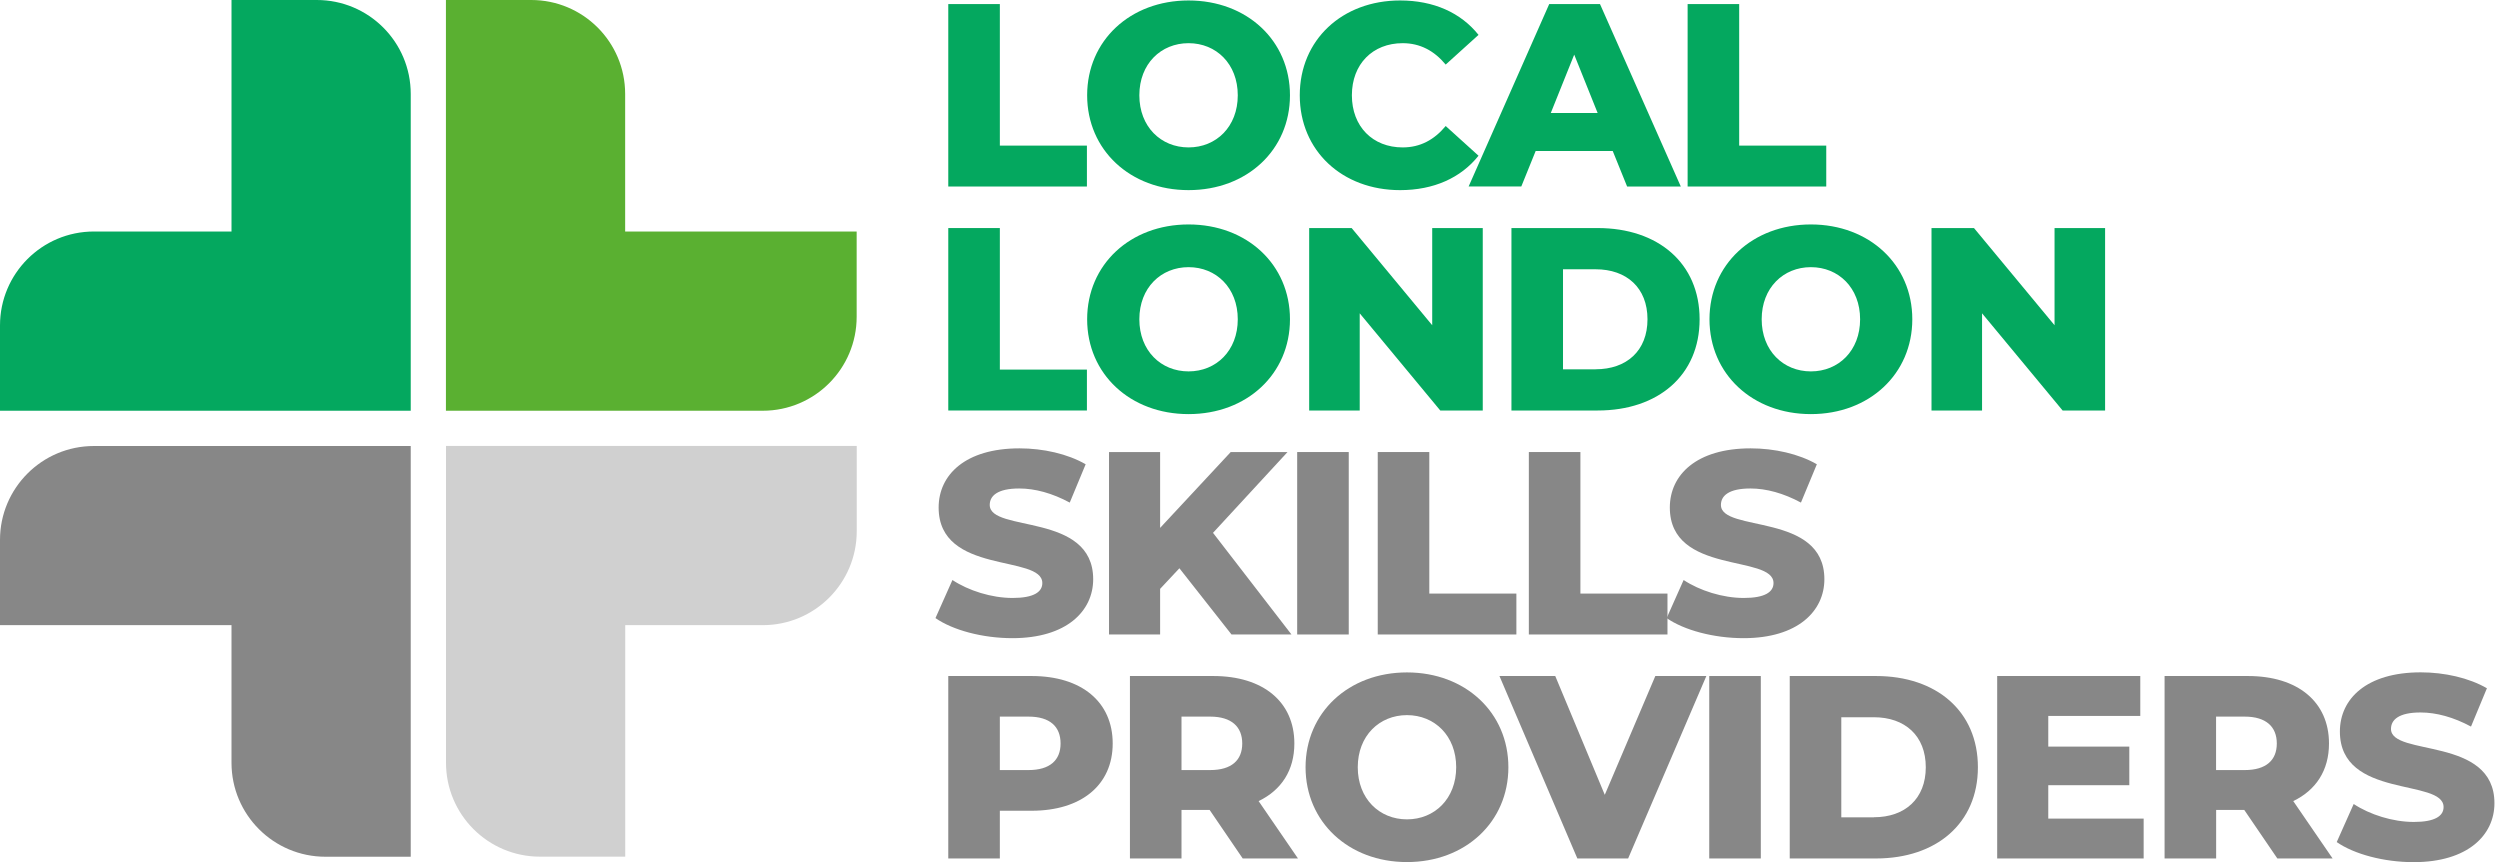 <?xml version="1.0" encoding="UTF-8"?><svg id="Layer_1" xmlns="http://www.w3.org/2000/svg" viewBox="0 0 319 110"><defs><style>.cls-1{fill:#d0d0d0;}.cls-1,.cls-2,.cls-3,.cls-4{stroke-width:0px;}.cls-2{fill:#878787;}.cls-3{fill:#04a85f;}.cls-4{fill:#5ab031;}</style></defs><path class="cls-4" d="M79.77,29.54V11.99c0-6.64-5.38-11.99-11.99-11.99h-10.88v52.41h40.42c6.64,0,11.99-5.38,11.99-11.99v-10.88h-29.54Z"/><path class="cls-3" d="M29.54,29.54H11.99c-6.64,0-11.99,5.38-11.99,11.99v10.88h52.41V11.99c0-6.64-5.38-11.99-11.99-11.99h-10.88v29.54Z"/><path class="cls-2" d="M29.54,79.77v17.56c0,6.64,5.38,11.99,11.99,11.99h10.88v-52.41H11.99C5.35,56.91,0,62.29,0,68.89v10.88h29.54Z"/><path class="cls-1" d="M79.77,79.77h17.56c6.64,0,11.99-5.38,11.99-11.99v-10.88h-52.41v40.42c0,6.64,5.38,11.99,11.99,11.99h10.88v-29.54Z"/><path class="cls-3" d="M121,.52h6.58v18.06h11.11v5.22h-17.69V.52Z"/><path class="cls-3" d="M138.72,12.16c0-6.98,5.49-12.1,12.94-12.1s12.94,5.12,12.94,12.1-5.49,12.1-12.94,12.1-12.94-5.12-12.94-12.1ZM157.94,12.16c0-4.02-2.76-6.65-6.28-6.65s-6.28,2.63-6.28,6.65,2.76,6.65,6.28,6.65,6.28-2.63,6.28-6.65Z"/><path class="cls-3" d="M165.85,12.16c0-7.08,5.42-12.1,12.8-12.1,4.29,0,7.75,1.56,10.01,4.39l-4.19,3.79c-1.46-1.76-3.26-2.73-5.49-2.73-3.82,0-6.48,2.66-6.48,6.65s2.66,6.65,6.48,6.65c2.23,0,4.02-.96,5.49-2.73l4.19,3.79c-2.26,2.83-5.72,4.39-10.01,4.39-7.38,0-12.8-5.02-12.8-12.1Z"/><path class="cls-3" d="M205.79,19.27h-9.84l-1.83,4.52h-6.72L197.68.52h6.48l10.31,23.28h-6.85l-1.83-4.52ZM203.86,14.42l-2.99-7.45-2.99,7.45h5.99Z"/><path class="cls-3" d="M215.34.52h6.58v18.06h11.11v5.22h-17.69V.52Z"/><path class="cls-3" d="M121,29.1h6.58v18.06h11.11v5.22h-17.69v-23.28Z"/><path class="cls-3" d="M138.72,40.74c0-6.98,5.49-12.1,12.94-12.1s12.94,5.12,12.94,12.1-5.49,12.1-12.94,12.1-12.94-5.12-12.94-12.1ZM157.94,40.74c0-4.02-2.76-6.65-6.28-6.65s-6.28,2.63-6.28,6.65,2.76,6.65,6.28,6.65,6.28-2.63,6.28-6.65Z"/><path class="cls-3" d="M189.2,29.1v23.28h-5.42l-10.28-12.4v12.4h-6.45v-23.28h5.42l10.28,12.4v-12.4h6.45Z"/><path class="cls-3" d="M192.86,29.1h11.01c7.71,0,13,4.49,13,11.64s-5.29,11.64-13,11.64h-11.01v-23.28ZM203.6,47.12c3.96,0,6.62-2.36,6.62-6.38s-2.66-6.38-6.62-6.38h-4.16v12.77h4.16Z"/><path class="cls-3" d="M218.13,40.74c0-6.98,5.49-12.1,12.94-12.1s12.94,5.12,12.94,12.1-5.49,12.1-12.94,12.1-12.94-5.12-12.94-12.1ZM237.35,40.74c0-4.02-2.76-6.65-6.28-6.65s-6.28,2.63-6.28,6.65,2.76,6.65,6.28,6.65,6.28-2.63,6.28-6.65Z"/><path class="cls-3" d="M268.61,29.1v23.28h-5.42l-10.28-12.4v12.4h-6.45v-23.28h5.42l10.28,12.4v-12.4h6.45Z"/><path class="cls-2" d="M119.37,78.86l2.16-4.85c2.06,1.36,4.99,2.29,7.68,2.29s3.79-.76,3.79-1.9c0-3.69-13.23-1-13.23-9.64,0-4.16,3.39-7.55,10.31-7.55,3.03,0,6.15.7,8.45,2.03l-2.03,4.89c-2.23-1.2-4.42-1.8-6.45-1.8-2.76,0-3.76.93-3.76,2.1,0,3.56,13.2.9,13.2,9.48,0,4.06-3.39,7.52-10.31,7.52-3.82,0-7.61-1.03-9.81-2.56Z"/><path class="cls-2" d="M150.49,72.51l-2.46,2.63v5.82h-6.52v-23.28h6.52v9.68l9.01-9.68h7.25l-9.51,10.31,10.01,12.97h-7.65l-6.65-8.45Z"/><path class="cls-2" d="M165.52,57.68h6.58v23.28h-6.58v-23.28Z"/><path class="cls-2" d="M175.8,57.68h6.58v18.06h11.11v5.22h-17.69v-23.28Z"/><path class="cls-2" d="M195.08,57.68h6.58v18.06h11.11v5.22h-17.69v-23.28Z"/><path class="cls-2" d="M212.67,78.86l2.16-4.85c2.06,1.36,4.99,2.29,7.68,2.29s3.79-.76,3.79-1.9c0-3.69-13.23-1-13.23-9.64,0-4.16,3.39-7.55,10.31-7.55,3.03,0,6.15.7,8.45,2.03l-2.03,4.89c-2.23-1.2-4.42-1.8-6.45-1.8-2.76,0-3.76.93-3.76,2.1,0,3.56,13.2.9,13.2,9.48,0,4.06-3.39,7.52-10.31,7.52-3.82,0-7.61-1.03-9.81-2.56Z"/><path class="cls-2" d="M141.98,94.87c0,5.29-3.99,8.58-10.34,8.58h-4.06v6.09h-6.58v-23.28h10.64c6.35,0,10.34,3.29,10.34,8.61ZM135.33,94.87c0-2.16-1.36-3.43-4.09-3.43h-3.66v6.82h3.66c2.73,0,4.09-1.26,4.09-3.39Z"/><path class="cls-2" d="M154.35,103.35h-3.59v6.19h-6.58v-23.28h10.64c6.35,0,10.34,3.29,10.34,8.61,0,3.43-1.66,5.95-4.56,7.35l5.02,7.32h-7.05l-4.22-6.19ZM154.42,91.44h-3.66v6.82h3.66c2.73,0,4.09-1.26,4.09-3.39s-1.36-3.43-4.09-3.43Z"/><path class="cls-2" d="M166.59,97.9c0-6.98,5.49-12.1,12.94-12.1s12.94,5.12,12.94,12.1-5.49,12.1-12.94,12.1-12.94-5.12-12.94-12.1ZM185.81,97.9c0-4.02-2.76-6.65-6.28-6.65s-6.28,2.63-6.28,6.65,2.76,6.65,6.28,6.65,6.28-2.63,6.28-6.65Z"/><path class="cls-2" d="M217.73,86.26l-9.98,23.28h-6.48l-9.94-23.28h7.12l6.32,15.16,6.45-15.16h6.52Z"/><path class="cls-2" d="M218.1,86.26h6.58v23.28h-6.58v-23.28Z"/><path class="cls-2" d="M228.37,86.26h11.01c7.71,0,13,4.49,13,11.64s-5.29,11.64-13,11.64h-11.01v-23.28ZM239.11,104.28c3.96,0,6.62-2.36,6.62-6.38s-2.66-6.38-6.62-6.38h-4.16v12.77h4.16Z"/><path class="cls-2" d="M273.53,104.45v5.09h-18.69v-23.28h18.26v5.09h-11.74v3.92h10.34v4.92h-10.34v4.26h12.17Z"/><path class="cls-2" d="M286.37,103.35h-3.59v6.19h-6.58v-23.28h10.64c6.35,0,10.34,3.29,10.34,8.61,0,3.43-1.66,5.95-4.56,7.35l5.02,7.32h-7.05l-4.22-6.19ZM286.43,91.44h-3.66v6.82h3.66c2.73,0,4.09-1.26,4.09-3.39s-1.36-3.43-4.09-3.43Z"/><path class="cls-2" d="M298.17,107.44l2.16-4.85c2.06,1.36,4.99,2.29,7.68,2.29s3.79-.76,3.79-1.9c0-3.69-13.23-1-13.23-9.64,0-4.16,3.39-7.55,10.31-7.55,3.03,0,6.15.7,8.45,2.03l-2.03,4.89c-2.23-1.2-4.42-1.8-6.45-1.8-2.76,0-3.76.93-3.76,2.1,0,3.56,13.2.9,13.2,9.48,0,4.06-3.39,7.52-10.31,7.52-3.82,0-7.61-1.03-9.81-2.56Z"/></svg>